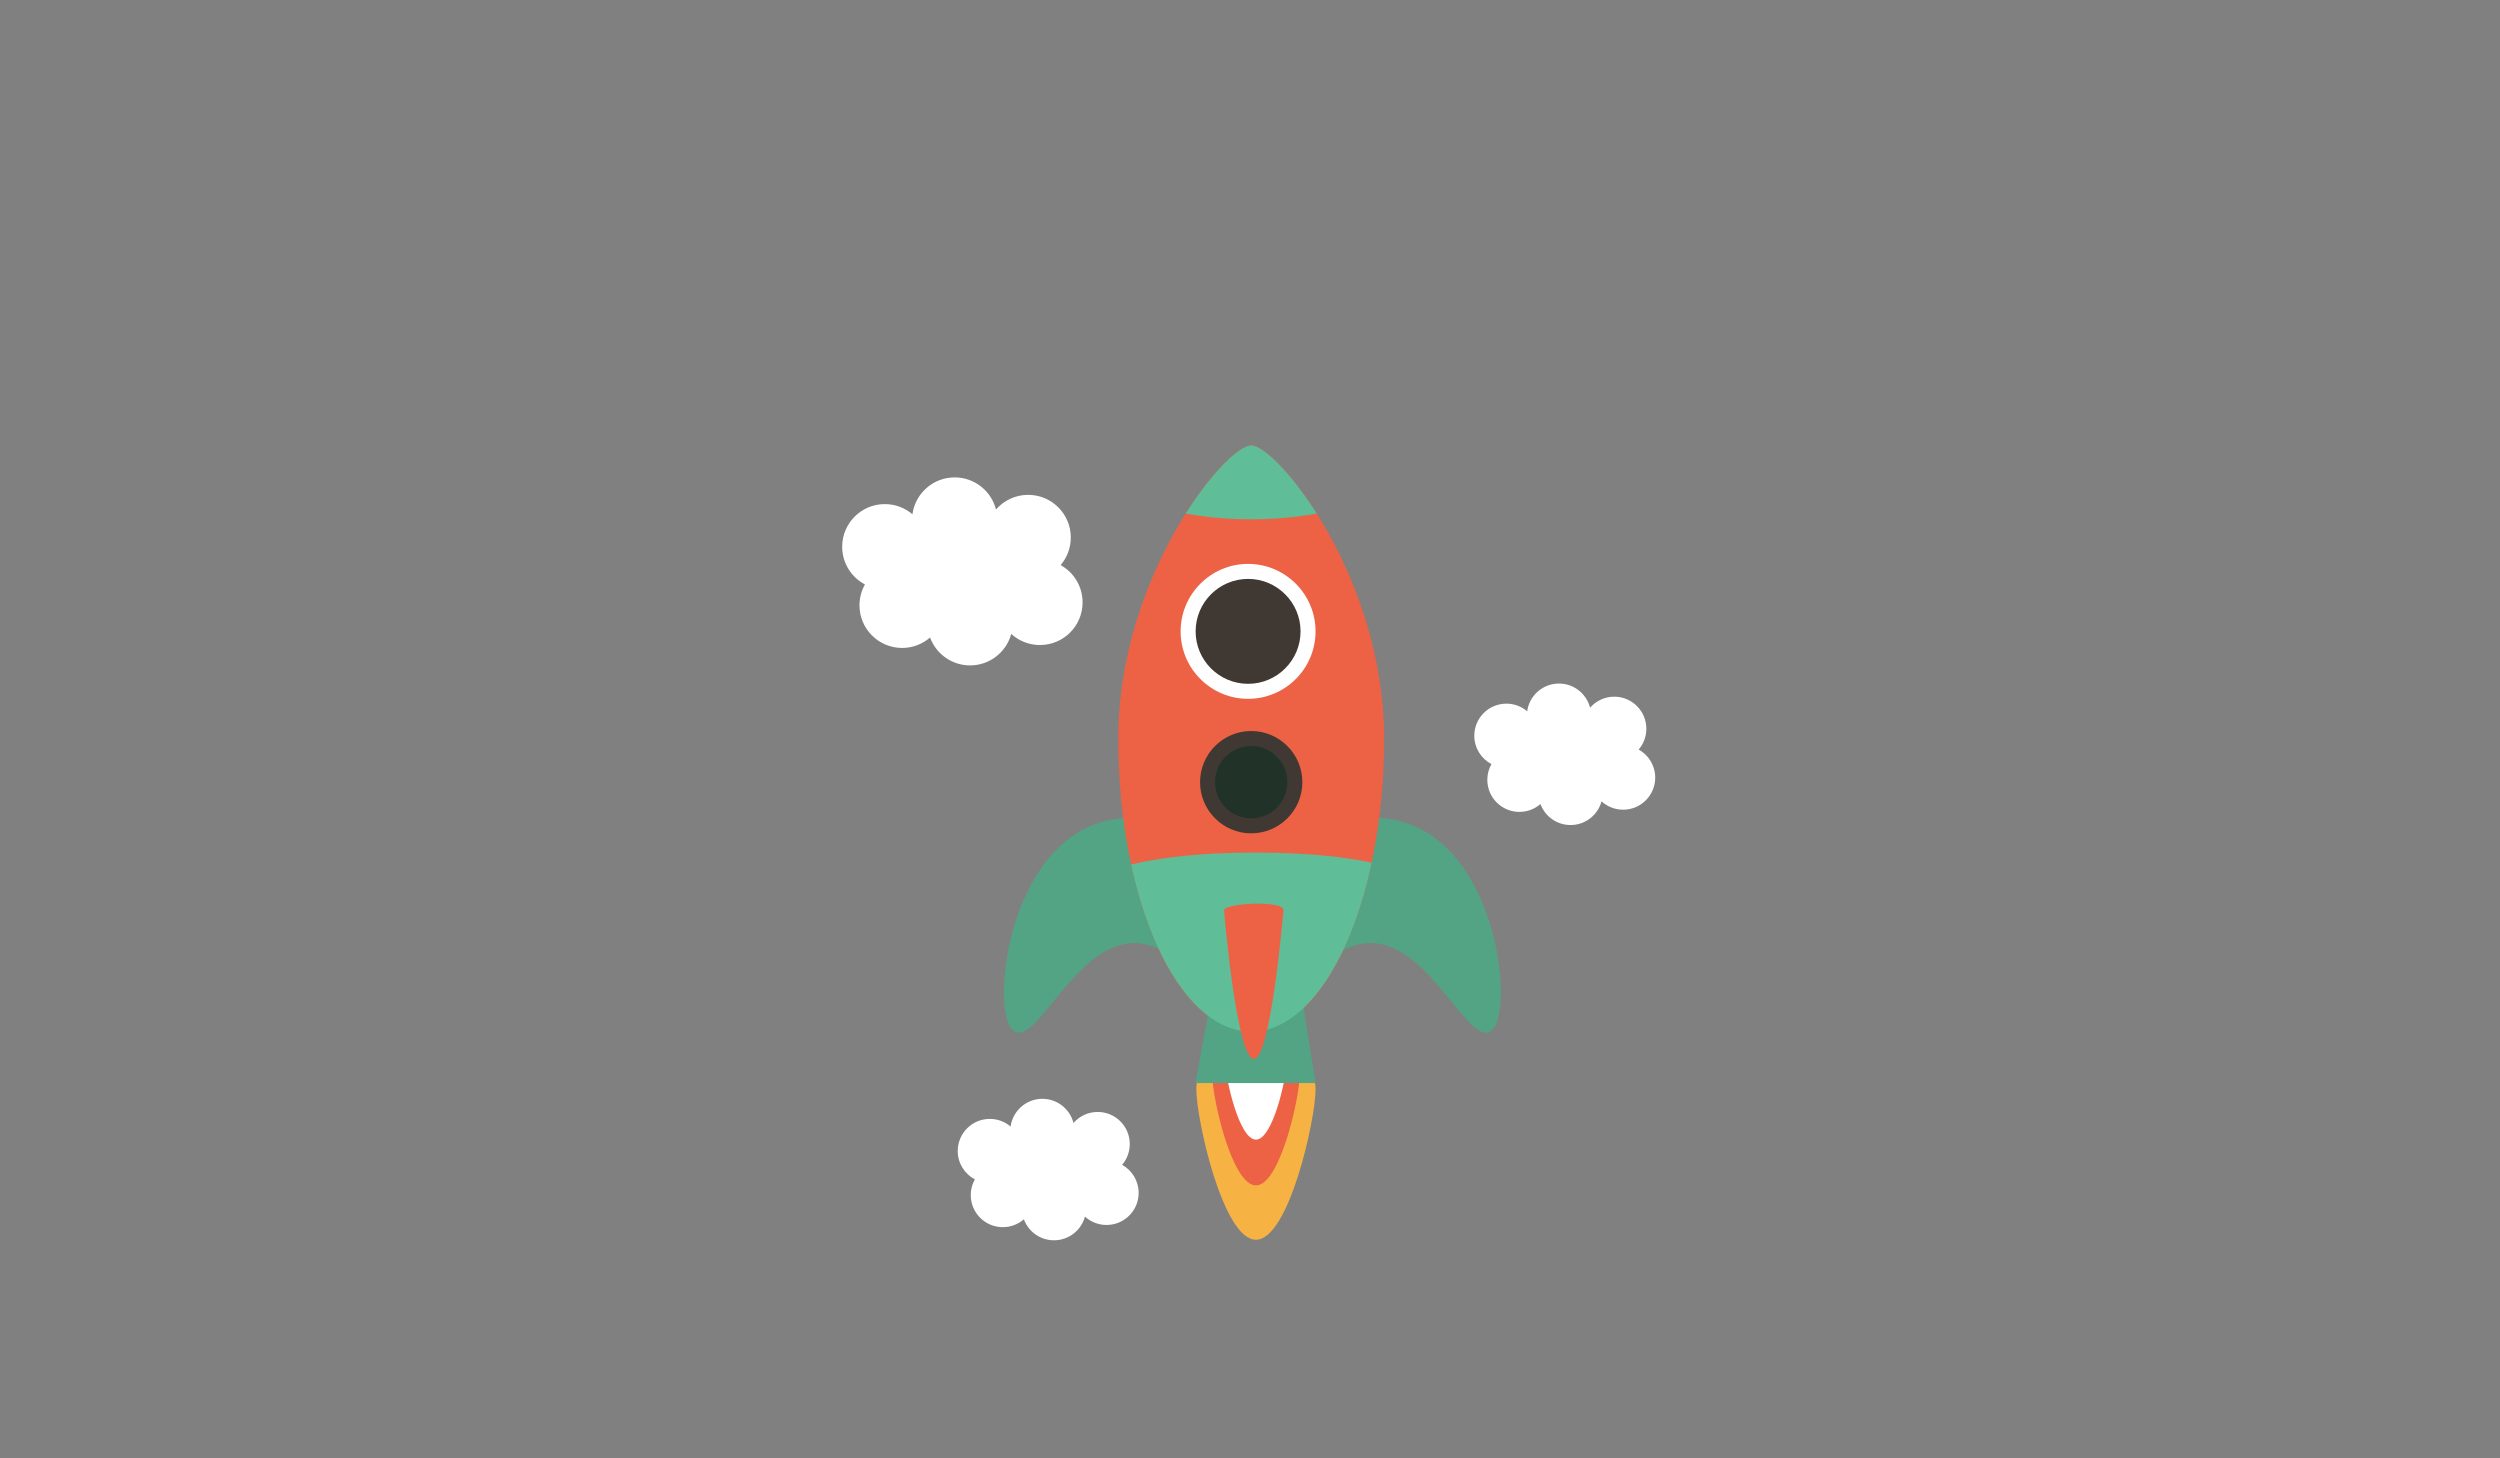 <?xml version="1.0" encoding="utf-8"?>
<!-- Generator: Adobe Illustrator 16.0.0, SVG Export Plug-In . SVG Version: 6.00 Build 0)  -->
<!DOCTYPE svg PUBLIC "-//W3C//DTD SVG 1.1//EN" "http://www.w3.org/Graphics/SVG/1.1/DTD/svg11.dtd">
<svg version="1.1" id="Layer_1" xmlns="http://www.w3.org/2000/svg" xmlns:xlink="http://www.w3.org/1999/xlink" x="0px" y="0px"
	 width="960px" height="560px" viewBox="0 0 960 560" enable-background="new 0 0 960 560" xml:space="preserve">
<rect x="0" y="0" width="960" height="560" fill="#808080" stroke="none"/>
<g>
	<path fill="#FFFFFF" d="M407.282,216.999c2.433-2.857,3.904-6.56,3.904-10.604c0-9.044-7.332-16.373-16.373-16.373
		c-4.93,0-9.347,2.183-12.351,5.626c-1.798-7.088-8.22-12.329-15.869-12.329c-8.29,0-15.137,6.163-16.218,14.157
		c-2.859-2.433-6.56-3.904-10.606-3.904c-9.041,0-16.373,7.332-16.373,16.373c0,6.285,3.544,11.74,8.738,14.484
		c-1.33,2.368-2.094,5.097-2.094,8.009c0,9.045,7.332,16.373,16.373,16.373c4.108,0,7.86-1.514,10.734-4.014
		c2.303,6.255,8.312,10.717,15.368,10.717c7.56,0,13.919-5.125,15.804-12.087c2.909,2.646,6.776,4.264,11.022,4.264
		c9.041,0,16.373-7.328,16.373-16.373C415.716,225.158,412.31,219.792,407.282,216.999z"/>
	<path fill="#FFFFFF" d="M629.259,287.827c1.83-2.149,2.938-4.936,2.938-7.979c0-6.807-5.518-12.322-12.321-12.322
		c-3.71,0-7.033,1.643-9.294,4.234c-1.354-5.334-6.186-9.278-11.942-9.278c-6.238,0-11.391,4.638-12.205,10.654
		c-2.151-1.831-4.936-2.938-7.981-2.938c-6.804,0-12.321,5.518-12.321,12.321c0,4.729,2.667,8.835,6.576,10.9
		c-1.001,1.782-1.576,3.835-1.576,6.026c0,6.807,5.518,12.322,12.321,12.322c3.092,0,5.916-1.14,8.078-3.021
		c1.733,4.707,6.256,8.064,11.565,8.064c5.689,0,10.475-3.856,11.894-9.096c2.188,1.991,5.099,3.208,8.294,3.208
		c6.805,0,12.322-5.515,12.322-12.321C635.605,293.968,633.042,289.93,629.259,287.827z"/>
	<path fill="#FFFFFF" d="M430.895,447.289c1.83-2.149,2.938-4.936,2.938-7.979c0-6.807-5.518-12.322-12.321-12.322
		c-3.71,0-7.033,1.643-9.294,4.234c-1.354-5.334-6.186-9.278-11.942-9.278c-6.238,0-11.391,4.638-12.205,10.654
		c-2.151-1.831-4.936-2.938-7.981-2.938c-6.804,0-12.321,5.518-12.321,12.321c0,4.729,2.667,8.835,6.576,10.9
		c-1.001,1.782-1.576,3.835-1.576,6.026c0,6.807,5.518,12.322,12.321,12.322c3.092,0,5.916-1.14,8.078-3.021
		c1.733,4.707,6.256,8.064,11.565,8.064c5.689,0,10.475-3.856,11.894-9.096c2.188,1.991,5.099,3.208,8.294,3.208
		c6.805,0,12.322-5.515,12.322-12.321C437.241,453.43,434.678,449.392,430.895,447.289z"/>
	<g>
		<g>
			<path fill="#F6B344" d="M505.161,418.453c0,11.463-10.243,57.616-22.876,57.616c-12.638,0-22.881-46.152-22.881-57.616
				c0-11.466,10.243-20.76,22.881-20.76C494.918,397.693,505.161,406.988,505.161,418.453z"/>
			<path fill="#ED6245" d="M499.07,412.923c-0.001,8.413-7.514,42.278-16.785,42.278c-9.273,0-16.787-33.865-16.787-42.278
				c-0.001-8.41,7.513-15.229,16.787-15.229C491.556,397.693,499.069,404.513,499.07,412.923z"/>
			<path fill="#FFFFFF" d="M493.998,408.109c0,5.872-5.244,29.508-11.713,29.508c-6.473,0-11.718-23.636-11.718-29.508
				c-0.001-5.87,5.245-10.629,11.718-10.629C488.753,397.48,493.998,402.241,493.998,408.109z"/>
		</g>
		<path fill="#52A484" d="M434.456,314.031c-47.664,0-55.249,76.631-44.82,82.12c10.43,5.489,28.537-48.299,57.944-30.312
			C463.45,375.54,448.271,314.031,434.456,314.031z"/>
		<path fill="#52A484" d="M527.4,314.031c47.662,0,55.247,76.631,44.818,82.12c-10.428,5.489-28.538-48.299-57.944-30.312
			C498.41,375.54,513.583,314.031,527.4,314.031z"/>
		<path fill="#ED6245" d="M531.506,283.595c0,62.164-22.854,112.557-51.044,112.557c-28.186,0-51.037-50.393-51.037-112.557
			c0-62.162,41.16-112.554,51.037-112.555C490.345,171.04,531.506,221.433,531.506,283.595z"/>
		<polygon fill="#52A484" points="505.161,415.908 459.062,415.908 464.822,384.628 500.223,384.628 		"/>
		<g>
			<path fill="#403833" d="M502.291,242.443c0,12.719-10.312,23.025-23.024,23.025c-12.72,0-23.03-10.308-23.03-23.024
				c0-12.719,10.311-23.027,23.03-23.028C491.98,219.416,502.291,229.727,502.291,242.443z"/>
			<path fill="#FFFFFF" d="M479.267,268.351c-14.286,0-25.91-11.621-25.909-25.906c0-14.286,11.623-25.909,25.909-25.909
				c14.282,0,25.906,11.622,25.906,25.908C505.173,256.729,493.55,268.351,479.267,268.351z M479.267,222.297
				c-11.11,0-20.147,9.038-20.146,20.147c-0.001,11.107,9.036,20.143,20.146,20.142c11.104,0.001,20.142-9.034,20.145-20.143
				C499.408,231.335,490.372,222.298,479.267,222.297z"/>
		</g>
		<g>
			<path fill="#213228" d="M497.229,300.359c0,9.258-7.508,16.764-16.766,16.763c-9.257,0-16.762-7.505-16.762-16.763
				c0-9.261,7.505-16.765,16.762-16.765C489.722,283.596,497.229,291.099,497.229,300.359z"/>
			<path fill="#403833" d="M480.463,320.001c-10.832,0-19.642-8.812-19.642-19.642c0-10.832,8.812-19.646,19.643-19.646
				c10.833,0,19.644,8.814,19.644,19.646C500.109,311.188,491.297,320.001,480.463,320.001z M480.464,286.476
				c-7.652,0.001-13.882,6.228-13.881,13.884c0,7.656,6.23,13.879,13.88,13.879c7.657,0,13.884-6.223,13.884-13.879
				S488.12,286.476,480.464,286.476z"/>
		</g>
		<g>
			<defs>
				<path id="SVGID_1_" d="M531.506,283.595c0,62.164-22.854,112.557-51.044,112.557c-28.186,0-51.037-50.393-51.037-112.557
					c0-62.162,41.16-112.554,51.037-112.555C490.345,171.04,531.506,221.433,531.506,283.595z"/>
			</defs>
			<clipPath id="SVGID_2_">
				<use xlink:href="#SVGID_1_"  overflow="visible"/>
			</clipPath>
			<path clip-path="url(#SVGID_2_)" fill="#5FBD97" d="M573.49,384.607c0,31.6-40.911,57.215-91.379,57.215
				c-50.465,0-91.379-25.617-91.379-57.214c0-31.599,12.761-57.215,91.379-57.214C560.73,327.395,573.489,353.01,573.49,384.607z"/>
			<path clip-path="url(#SVGID_2_)" fill="#5FBD97" d="M571.842,142.202c-0.001,31.598-40.911,57.215-91.38,57.215
				c-50.462,0-91.374-25.617-91.374-57.215s12.758-57.213,91.374-57.213C559.081,84.989,571.841,110.604,571.842,142.202z"/>
		</g>
		<path fill="#ED6245" d="M470.07,349.578c-0.101-2.812,23.152-4.004,22.777,0c-0.381,4.002-4.994,57.044-11.392,57.044
			C475.064,406.622,470.169,352.391,470.07,349.578z"/>
	</g>
</g>
</svg>
